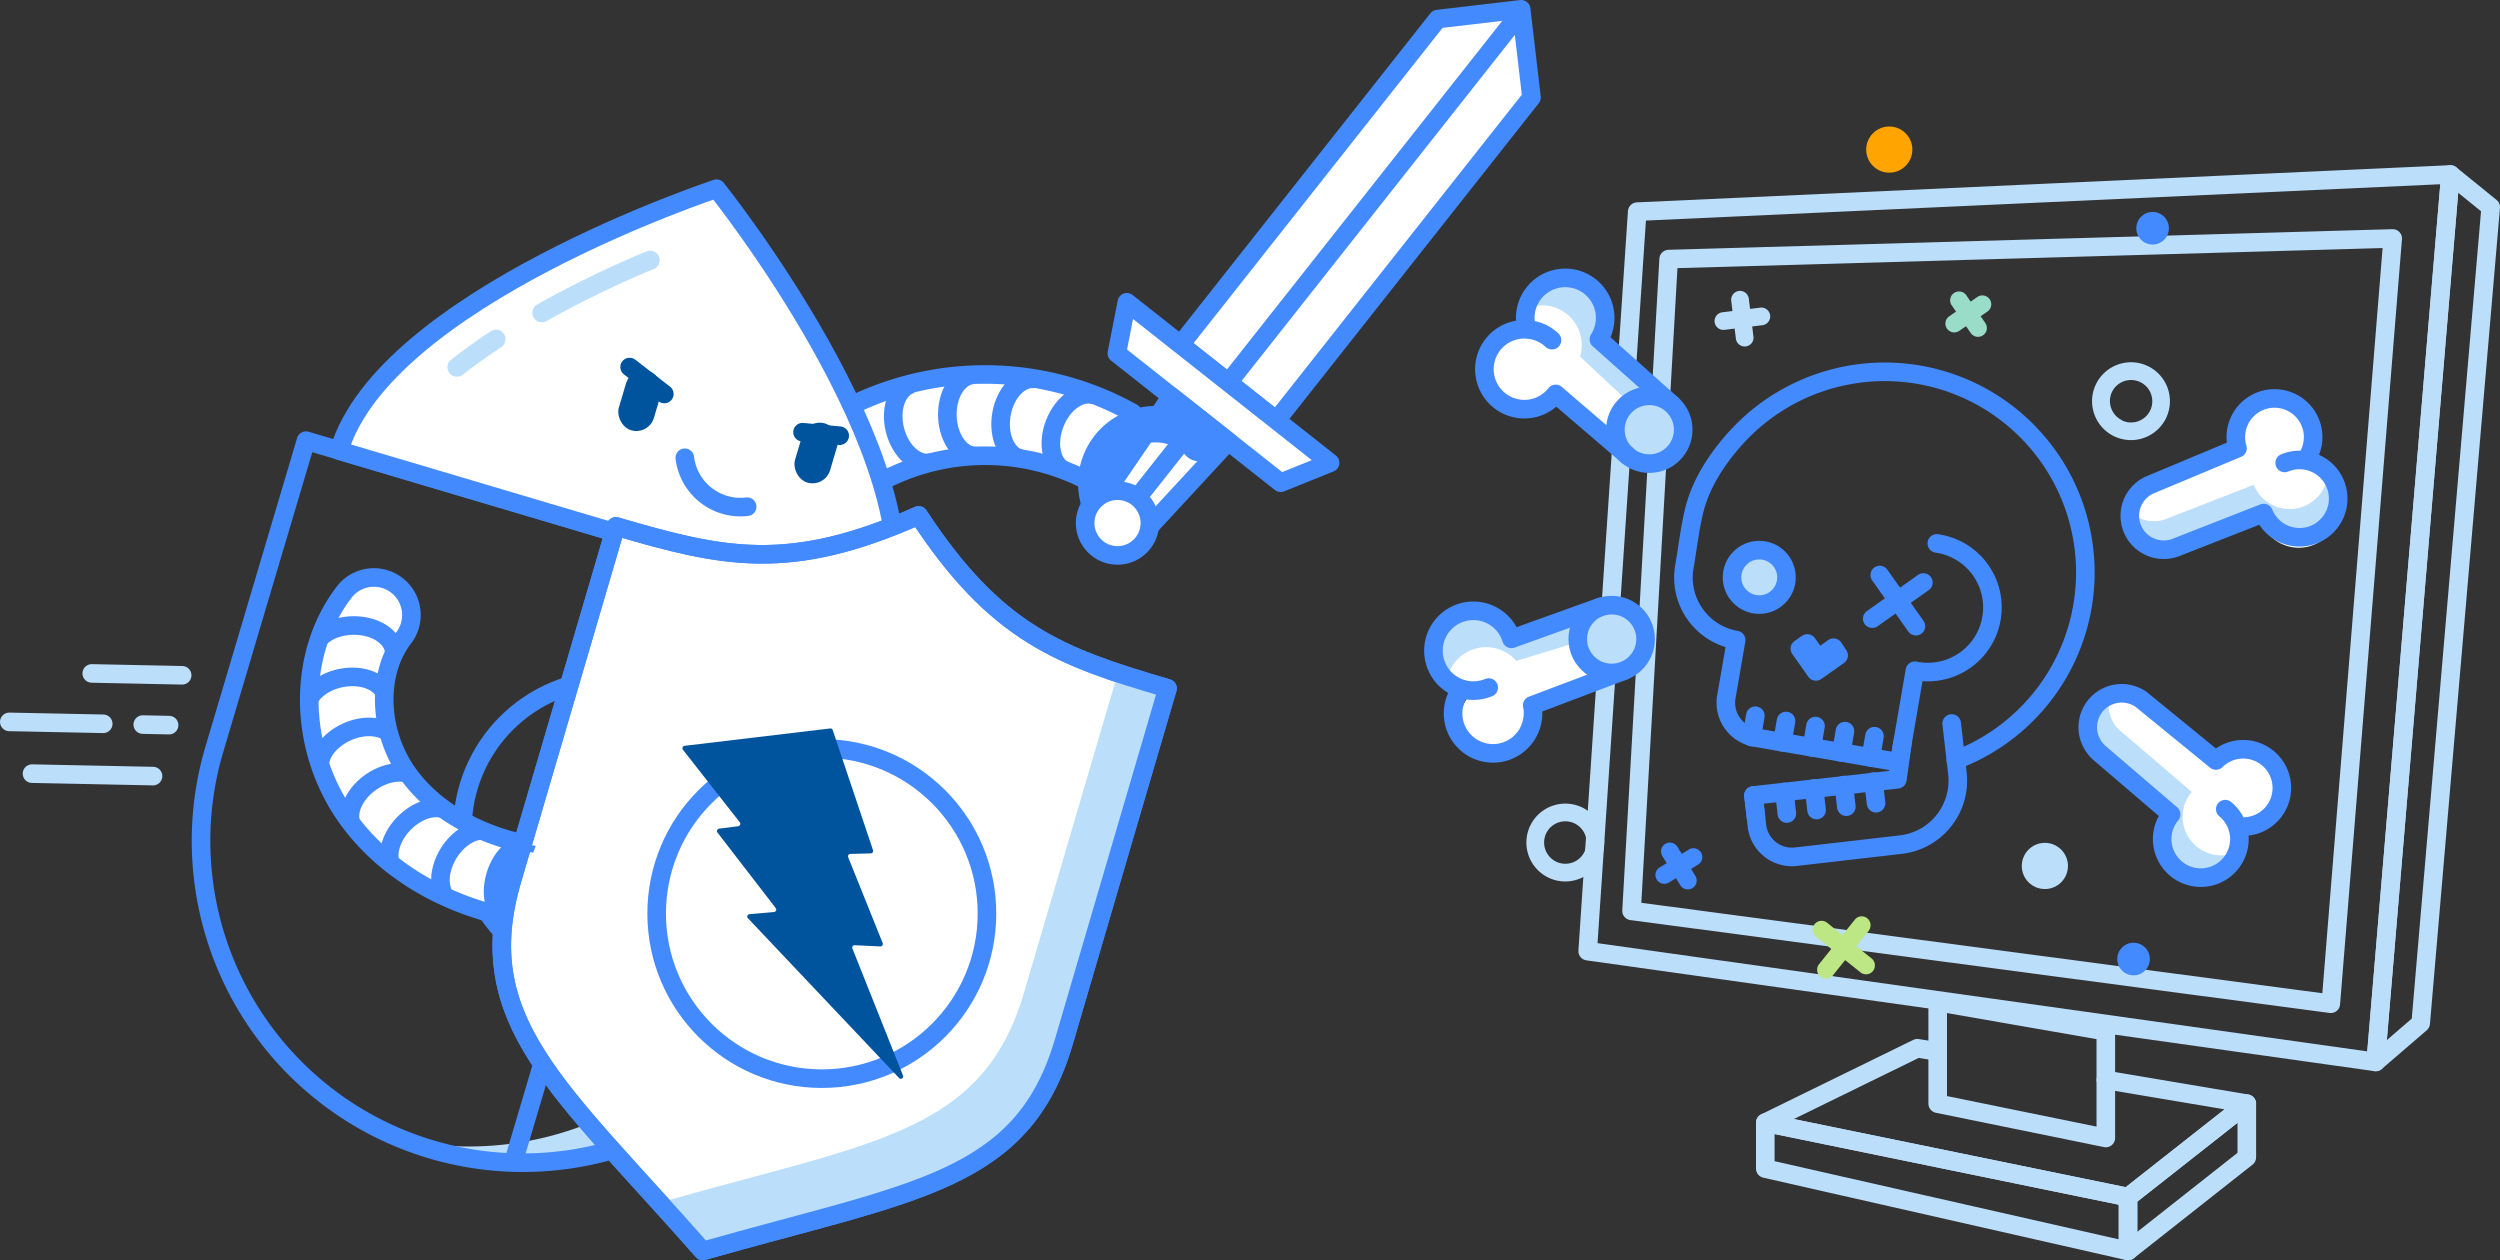 <svg id="GRAPHICS" xmlns="http://www.w3.org/2000/svg" xmlns:xlink="http://www.w3.org/1999/xlink" viewBox="0 0 538.14 271.28"><rect x="0" y="0" width="538.14" height="271.28" fill="#333333" stroke="none"/><defs><clipPath id="clip-path"><path id="SVGID" d="M155,114.2a65.21,65.21,0,0,1,88.76-25.35l-8.49,15.26a47.81,47.81,0,0,0-65,18.58c-1.61,2.88-6.33,3.33-10.54,1s-6.34-6.58-4.73-9.46Z" style="fill:none"/></clipPath><clipPath id="clip-path-2"><path id="SVGID-2" data-name="SVGID" d="M116.47,198.58h-.13c-17.59-1.9-32.78-10.13-41.68-22.6C64,161,63.84,140.4,74.39,127.08a8.08,8.08,0,0,1,12.67,10c-6.08,7.67-5.75,20.34.76,29.46,6.13,8.59,17.44,14.54,30.25,15.92h.11c10.77,1.14,22.54-.43,38.13-5.08a8.08,8.08,0,0,1,4.62,15.49C143.19,198.21,129.48,200,116.47,198.58Z" style="fill:none"/></clipPath></defs><title>Artboard 27</title><polygon points="359.19 55.77 515.04 51.33 501.72 216.06 351.2 196.07 359.19 55.77" style="fill:none;stroke:#bbdefb;stroke-linecap:round;stroke-linejoin:round;stroke-width:4px"/><polygon points="352.42 45.56 527.47 37.56 511.38 228.59 341.76 204.74 352.42 45.56" style="fill:none;stroke:#bbdefb;stroke-linecap:round;stroke-linejoin:round;stroke-width:4px"/><polygon points="527.47 37.56 536.14 44.59 521.07 220.25 511.38 228.59 527.47 37.56" style="fill:none;stroke:#bbdefb;stroke-linecap:round;stroke-linejoin:round;stroke-width:4px"/><polygon points="417.1 215.69 417.1 237.57 453.29 244.96 453.29 222 417.1 215.69" style="fill:none;stroke:#bbdefb;stroke-linecap:round;stroke-linejoin:round;stroke-width:4px"/><polyline points="453.29 232.46 483.64 237.57 458.07 257.69 379.99 241.66 412.72 225.64 417.1 226.37" style="fill:none;stroke:#bbdefb;stroke-linecap:round;stroke-linejoin:round;stroke-width:4px"/><polygon points="379.99 241.66 458.07 257.69 458.07 269.28 379.99 251.55 379.99 241.66" style="fill:none;stroke:#bbdefb;stroke-linecap:round;stroke-linejoin:round;stroke-width:4px"/><polygon points="458.07 269.28 483.64 249.12 483.64 237.57 458.07 257.69 458.07 269.28" style="fill:none;stroke:#bbdefb;stroke-linecap:round;stroke-linejoin:round;stroke-width:4px"/><path d="M360,88.25h0l-15.71-14A8.6,8.6,0,1,0,328.74,72l.12.06A8.6,8.6,0,1,0,335,86l15.38,13.28h0a7.3,7.3,0,0,0,9.62-11Z" style="fill:#fff"/><path d="M463.86,119.82a7.22,7.22,0,0,0,3.87-.39h0l18.95-7.37A8.6,8.6,0,1,0,497.06,101l.13,0a8.6,8.6,0,1,0-15.36-3.06l-19.5,8h0a7.3,7.3,0,0,0,1.53,13.95Z" style="fill:#fff"/><path d="M347.1,131.7a7,7,0,0,0-2.4.32l-19.35,6.9A8.32,8.32,0,1,0,316.08,150h0a8.32,8.32,0,1,0,14.68,6.63,8.38,8.38,0,0,0-.16-3.57l19.35-7.43,0,0a7.3,7.3,0,0,0-2.81-13.93Z" style="fill:#fff"/><path d="M480.1,163a8.31,8.31,0,0,0-3,1.92L461,151.78l0,0a7.31,7.31,0,0,0-10.7,9.36,7.45,7.45,0,0,0,1.48,1.92l15.6,13.36A8.32,8.32,0,1,0,481.62,179h0a8.45,8.45,0,0,0,4.17-.4A8.32,8.32,0,0,0,480.1,163Z" style="fill:#fff"/><path d="M359.82,87l-15.65-14a8.6,8.6,0,1,0-15.6-6.62,8.59,8.59,0,0,1,11.79,9.39,8.36,8.36,0,0,1-.23,1l10.64,9.94,2.67-1.2,3.35-.06Z" style="fill:#bbdefb"/><path d="M481,183.63a8.32,8.32,0,0,1-9.22-13.17l-15.6-13.36a7.29,7.29,0,0,1-2-7.35,6.26,6.26,0,0,0-.8.35,7.3,7.3,0,0,0-3,9.87,7.42,7.42,0,0,0,1.47,1.93l15.6,13.36a8.32,8.32,0,1,0,14.21,8.11Z" style="fill:#bbdefb"/><path d="M421,163.61A43.19,43.19,0,1,0,373.6,94.32c-3.92,4.35-7.33,9.5-8.83,15.23-1,4-1.49,8.33-2.2,12.45a13.66,13.66,0,0,0,11.15,15.78L371.61,150a7.58,7.58,0,0,0,6.19,8.76l31,5.34,3.39-19.72.72.13a13.91,13.91,0,0,0,4.72-27.41l-.72-.13" style="fill:none;stroke:#448aff;stroke-linecap:round;stroke-linejoin:round;stroke-width:4px"/><line x1="377.85" y1="154.06" x2="377.06" y2="158.66" style="fill:#fff;stroke:#448aff;stroke-linecap:round;stroke-linejoin:round;stroke-width:4px"/><line x1="384.45" y1="155.2" x2="383.66" y2="159.79" style="fill:#fff;stroke:#448aff;stroke-linecap:round;stroke-linejoin:round;stroke-width:4px"/><line x1="390.8" y1="156.29" x2="390.01" y2="160.88" style="fill:#fff;stroke:#448aff;stroke-linecap:round;stroke-linejoin:round;stroke-width:4px"/><line x1="397.14" y1="157.38" x2="396.35" y2="161.98" style="fill:#fff;stroke:#448aff;stroke-linecap:round;stroke-linejoin:round;stroke-width:4px"/><path d="M377.44,171.23l.75,6.52a7.59,7.59,0,0,0,8.41,6.66l22.54-2.6a13.87,13.87,0,0,0,12.2-15.38l-1.23-10.69" style="fill:none;stroke:#448aff;stroke-linecap:round;stroke-linejoin:round;stroke-width:4px"/><polyline points="377.98 175.88 377.44 171.23 408.43 167.75 409.5 160.03" style="fill:none;stroke:#448aff;stroke-linecap:round;stroke-linejoin:round;stroke-width:4px"/><line x1="384.1" y1="170.46" x2="384.63" y2="175.11" style="fill:none;stroke:#448aff;stroke-linecap:round;stroke-linejoin:round;stroke-width:4px"/><line x1="390.49" y1="169.72" x2="391.03" y2="174.37" style="fill:none;stroke:#448aff;stroke-linecap:round;stroke-linejoin:round;stroke-width:4px"/><line x1="396.89" y1="168.98" x2="397.43" y2="173.64" style="fill:none;stroke:#448aff;stroke-linecap:round;stroke-linejoin:round;stroke-width:4px"/><line x1="403.29" y1="168.24" x2="403.83" y2="172.9" style="fill:none;stroke:#448aff;stroke-linecap:round;stroke-linejoin:round;stroke-width:4px"/><line x1="403.49" y1="158.47" x2="402.7" y2="163.07" style="fill:#fff;stroke:#448aff;stroke-linecap:round;stroke-linejoin:round;stroke-width:4px"/><circle cx="378.69" cy="124.28" r="5.86" style="fill:#bbdefb;stroke:#448aff;stroke-linecap:round;stroke-linejoin:round;stroke-width:4px"/><line x1="404.63" y1="123.78" x2="412.41" y2="134.79" style="fill:#fff;stroke:#448aff;stroke-linecap:round;stroke-linejoin:round;stroke-width:4px"/><line x1="403.01" y1="133.17" x2="414.02" y2="125.39" style="fill:#fff;stroke:#448aff;stroke-linecap:round;stroke-linejoin:round;stroke-width:4px"/><polygon points="395.78 141.07 390.89 144.53 387.43 139.63 389.03 138.51 391.34 141.78 394.68 139.42 395.78 141.07" style="fill:#fff;stroke:#448aff;stroke-linecap:round;stroke-linejoin:round;stroke-width:4px"/><path d="M328.67,70.8a8.43,8.43,0,0,1-.22-3.85,8.6,8.6,0,1,1,15.72,6.1l15.71,14" style="fill:none;stroke:#448aff;stroke-linecap:round;stroke-linejoin:round;stroke-width:4px"/><circle cx="355.02" cy="92.5" r="7.3" style="fill:#bbdefb;stroke:#448aff;stroke-linecap:round;stroke-linejoin:round;stroke-width:4px"/><path d="M481.55,177.82A8.32,8.32,0,1,0,477,163.7l-16.06-13.11,0,0A7.3,7.3,0,0,0,450.28,160a7.42,7.42,0,0,0,1.47,1.93l15.6,13.36A8.31,8.31,0,1,0,479,174.18" style="fill:none;stroke:#448aff;stroke-linecap:round;stroke-linejoin:round;stroke-width:4px"/><path d="M344.24,130.92l-18.79,5.94a8.59,8.59,0,1,0-14,9.57,8.59,8.59,0,0,1,14.26-4.87,6.6,6.6,0,0,1,.69.71l12.68-3.89.42-2.89,1.75-2.86Z" style="fill:#bbdefb"/><path d="M314.54,148.36a8.6,8.6,0,1,0,15.28,6.88,8.51,8.51,0,0,0,0-3.41l19.7-7.44" style="fill:none;stroke:#448aff;stroke-linecap:round;stroke-linejoin:round;stroke-width:4px"/><circle cx="346.92" cy="137.56" r="7.3" style="fill:#bbdefb;stroke:#448aff;stroke-linecap:round;stroke-linejoin:round;stroke-width:4px"/><path d="M320.45,148a8.59,8.59,0,1,1,4.9-10.48l19.12-6.87" style="fill:none;stroke:#448aff;stroke-linecap:round;stroke-linejoin:round;stroke-width:4px"/><path d="M334.07,73.22A8.48,8.48,0,0,0,329.58,71a8.6,8.6,0,1,0,5.3,13.8L350.27,98" style="fill:none;stroke:#448aff;stroke-linecap:round;stroke-linejoin:round;stroke-width:4px"/><path d="M501.08,102.36a8.31,8.31,0,0,1-15.95,2L466,111.81a7.07,7.07,0,0,1-2.4.39,7.22,7.22,0,0,1-5-2.06,6.38,6.38,0,0,0-.07.87,7.3,7.3,0,0,0,9.68,6.93l19.12-7.49a8.32,8.32,0,1,0,13.84-8.74A4.62,4.62,0,0,1,501.08,102.36Z" style="fill:#bbdefb"/><path d="M496.23,99.11a8.32,8.32,0,1,0-14.6-2.62l-19.11,8h0a7.3,7.3,0,0,0,5.63,13.44l19.12-7.49a8.32,8.32,0,1,0,4.52-10.79" style="fill:none;stroke:#448aff;stroke-linecap:round;stroke-linejoin:round;stroke-width:4px"/><path d="M455.27,94a8.38,8.38,0,1,1,11.08-4.2A8.39,8.39,0,0,1,455.27,94Zm1.56-3.47a4.57,4.57,0,1,0-2.29-6A4.59,4.59,0,0,0,456.83,90.48Z" style="fill:#bbdefb"/><path d="M335.2,189.56a8.38,8.38,0,1,1,9.94-6.45A8.4,8.4,0,0,1,335.2,189.56Zm.79-3.73a4.57,4.57,0,1,0-3.51-5.42A4.58,4.58,0,0,0,336,185.83Z" style="fill:#bbdefb"/><circle cx="459.26" cy="206.44" r="3.51" style="fill:#4389ff"/><circle cx="463.36" cy="49.13" r="3.51" style="fill:#4389ff"/><circle cx="440.17" cy="186.4" r="4.97" style="fill:#bbdefb"/><circle cx="406.68" cy="32.2" r="4.97" style="fill:#ffa400"/><path d="M427.52,71.39a1.91,1.91,0,0,0-.17-1.86l-4.16-6.07a1.91,1.91,0,0,0-3.14,2.16l4.16,6.06a1.9,1.9,0,0,0,2.65.49A2,2,0,0,0,427.52,71.39Z" style="fill:#99ddc8"/><path d="M428.47,66.27a1.91,1.91,0,0,0-2.82-2.35l-6.06,4.16a1.9,1.9,0,0,0,2.15,3.14l6.07-4.16A1.86,1.86,0,0,0,428.47,66.27Z" style="fill:#99ddc8"/><path d="M380.88,68.88a1.8,1.8,0,0,0,.15-1,1.9,1.9,0,0,0-2.12-1.66l-8.16,1A1.9,1.9,0,1,0,371.2,71l8.17-1A1.88,1.88,0,0,0,380.88,68.88Z" style="fill:#bbdefb"/><path d="M377.29,73.46a1.82,1.82,0,0,0,.15-1l-1-8.17a1.9,1.9,0,1,0-3.78.46l1,8.17a1.91,1.91,0,0,0,3.63.55Z" style="fill:#bbdefb"/><path d="M402.6,199.57a1.9,1.9,0,0,0-3.35-1.59l-7.69,9.57a1.9,1.9,0,1,0,3,2.38l7.69-9.57A1.93,1.93,0,0,0,402.6,199.57Z" style="fill:#bce784"/><path d="M403.54,208.2a1.9,1.9,0,0,0-.67-1.89l-9.57-7.68a1.91,1.91,0,0,0-2.39,3l9.58,7.68a1.89,1.89,0,0,0,2.67-.29A1.81,1.81,0,0,0,403.54,208.2Z" style="fill:#bce784"/><path d="M365.18,189.94a1.93,1.93,0,0,0-.24-1.4l-3.87-6.27a1.9,1.9,0,1,0-3.24,2l3.86,6.28a1.91,1.91,0,0,0,2.62.62A1.88,1.88,0,0,0,365.18,189.94Z" style="fill:#4389ff"/><path d="M366.38,184.87a1.9,1.9,0,0,0-2.86-2l-6.27,3.86a1.9,1.9,0,1,0,2,3.24l6.27-3.86A1.87,1.87,0,0,0,366.38,184.87Z" style="fill:#4389ff"/><path d="M155,114.2a65.21,65.21,0,0,1,88.76-25.35l-8.49,15.26a47.81,47.81,0,0,0-65,18.58c-1.61,2.88-6.33,3.33-10.54,1s-6.34-6.58-4.73-9.46Z" style="fill:#fff;stroke:#448aff;stroke-linejoin:round;stroke-width:4px"/><g style="clip-path:url(#clip-path)"><path d="M175.85,114.67c-2.16,2.5-6.87,2-10.52-1.18s-4.86-7.74-2.7-10.23" style="fill:none;stroke:#448aff;stroke-linejoin:round;stroke-width:4px"/><path d="M183,108c-2.62,2-7.12.53-10.06-3.3s-3.18-8.56-.56-10.57" style="fill:none;stroke:#448aff;stroke-linejoin:round;stroke-width:4px"/><path d="M191.33,102.85c-3,1.43-7.09-.94-9.18-5.28s-1.37-9,1.61-10.46" style="fill:none;stroke:#448aff;stroke-linejoin:round;stroke-width:4px"/><path d="M200.54,99.54c-3.2.79-6.74-2.36-7.9-7s.49-9.12,3.7-9.91" style="fill:none;stroke:#448aff;stroke-linejoin:round;stroke-width:4px"/><path d="M210.24,98.18c-3.3.12-6.13-3.68-6.31-8.5s2.34-8.83,5.64-9" style="fill:none;stroke:#448aff;stroke-linejoin:round;stroke-width:4px"/><path d="M220,98.82c-3.25-.55-5.24-4.85-4.44-9.6s4.1-8.17,7.35-7.62" style="fill:none;stroke:#448aff;stroke-linejoin:round;stroke-width:4px"/><path d="M229.44,101.44c-3.08-1.2-4.15-5.81-2.39-10.31s5.67-7.16,8.74-6" style="fill:none;stroke:#448aff;stroke-linejoin:round;stroke-width:4px"/></g><polygon points="254.11 74.2 309.46 4.11 327.44 2 329.66 20.98 274.75 90.5 254.11 74.2" style="fill:#fff;stroke:#448aff;stroke-linejoin:round;stroke-width:4px"/><line x1="327.71" y1="2.22" x2="264.43" y2="82.35" style="fill:#fff;stroke:#448aff;stroke-linejoin:round;stroke-width:4px"/><polygon points="242.56 65.07 286.31 99.62 275.67 103.91 240.41 76.06 242.56 65.07" style="fill:#fff;stroke:#448aff;stroke-linejoin:round;stroke-width:4px"/><polygon points="252.12 85.31 237.65 106.5 246.97 113.86 264.4 95.01 252.12 85.31" style="fill:#fff;stroke:#448aff;stroke-linejoin:round;stroke-width:4px"/><line x1="258.26" y1="90.16" x2="244.86" y2="107.12" style="fill:#fff;stroke:#448aff;stroke-linejoin:round;stroke-width:4px"/><circle cx="240.55" cy="112.59" r="6.97" style="fill:#fff;stroke:#448aff;stroke-linejoin:round;stroke-width:4px"/><path d="M187.07,130.83l-19.71,66.41A69.28,69.28,0,0,1,87,245.37c1.89.74,3.83,1.42,5.81,2h0A69.28,69.28,0,0,0,179,200.69l19.71-66.41Z" style="fill:#bbdefb"/><path d="M43.3,111.7H181.84a0,0,0,0,1,0,0V181a69.27,69.27,0,0,1-69.27,69.27h0A69.27,69.27,0,0,1,43.3,181V111.7a0,0,0,0,1,0,0Z" transform="translate(56.16 -24.55) rotate(16.54)" style="fill:none;stroke:#448aff;stroke-linejoin:round;stroke-width:4px"/><path d="M154.24,40.62h0S82.72,64.22,73,97h0l118.57,35.2h0C201.29,99.42,154.24,40.62,154.24,40.62Z" style="fill:#fff;stroke:#448aff;stroke-linejoin:round;stroke-width:4px"/><path d="M97.78,81a2.12,2.12,0,0,1-1-.69,2,2,0,0,1,.33-2.88c2.57-2,5.44-4.11,8.53-6.13a2,2,0,1,1,2.24,3.43c-3,2-5.75,3.94-8.22,5.9A2,2,0,0,1,97.78,81Z" style="fill:#bbdefb"/><path d="M116.06,69.29a2.05,2.05,0,0,1-.43-3.75,222.71,222.71,0,0,1,23.53-11.42,2,2,0,1,1,1.58,3.78,218.28,218.28,0,0,0-23.09,11.21A2.07,2.07,0,0,1,116.06,69.29Z" style="fill:#bbdefb"/><path d="M157.81,159.08a32.31,32.31,0,0,1-38.5,43.11,33.2,33.2,0,0,1-5.11-1.07,32.36,32.36,0,0,1-8.69-4.06,32.32,32.32,0,1,0,52.3-38Z" style="fill:#bbdefb"/><circle cx="131.86" cy="178.54" r="32.32" style="fill:none;stroke:#448aff;stroke-linejoin:round;stroke-width:4px"/><line x1="160.81" y1="123.03" x2="152.22" y2="151.99" style="fill:none;stroke:#448aff;stroke-linejoin:round;stroke-width:4px"/><line x1="129.11" y1="145.13" x2="137.71" y2="116.17" style="fill:none;stroke:#448aff;stroke-linejoin:round;stroke-width:4px"/><line x1="122.59" y1="209.42" x2="110.29" y2="250.87" style="fill:none;stroke:#448aff;stroke-linejoin:round;stroke-width:4px"/><rect x="133.83" y="79.6" width="7.87" height="13.28" rx="3.94" transform="translate(30.24 -35.64) rotate(16.54)" style="fill:#00549e"/><rect x="171.75" y="90.86" width="7.87" height="13.28" rx="3.94" transform="translate(35.02 -45.97) rotate(16.54)" style="fill:#00549e"/><path d="M147.41,98.54a12.07,12.07,0,0,0,13.42,10.53" style="fill:none;stroke:#448aff;stroke-linecap:round;stroke-linejoin:round;stroke-width:4px"/><path d="M116.47,198.58h-.13c-17.59-1.9-32.78-10.13-41.68-22.6C64,161,63.84,140.4,74.39,127.08a8.08,8.08,0,0,1,12.67,10c-6.08,7.67-5.75,20.34.76,29.46,6.13,8.59,17.44,14.54,30.25,15.92h.11c10.77,1.14,22.54-.43,38.13-5.08a8.08,8.08,0,0,1,4.62,15.49C143.19,198.21,129.48,200,116.47,198.58Z" style="fill:#fff;stroke:#448aff;stroke-linejoin:round;stroke-width:4px"/><path d="M197.75,110.94c-27.79,12.38-42,9.17-65.18,2.36l-22.34,76.11c-8.91,30.36,9.9,44.49,41.06,79.87,45.33-12.93,68.79-14.66,77.7-45l22.33-76.11c-23.19-6.8-36.88-11.78-53.57-37.21Z" style="fill:#fff;stroke:#448aff;stroke-linejoin:round;stroke-width:4px"/><path d="M240.63,144.85c-4.21,14.34-13.73,46.76-20.2,68.82-8.91,30.36-32.37,32.09-77.7,45q-1.48-1.69-2.94-3.31l-.79.22c3.83,4.22,7.93,8.73,12.29,13.68,45.33-12.93,68.79-14.66,77.7-45,8.53-29.06,22.33-76.11,22.33-76.11C247.52,147,244,146,240.63,144.85Z" style="fill:#bbdefb"/><path d="M197.75,110.94c-27.79,12.38-42,9.17-65.18,2.36l-22.34,76.11c-8.91,30.36,9.9,44.49,41.06,79.87,45.33-12.93,68.79-14.66,77.7-45l22.33-76.11c-23.19-6.8-36.88-11.78-53.57-37.21Z" style="fill:none;stroke:#448aff;stroke-linejoin:round;stroke-width:4px"/><circle cx="176.9" cy="196.64" r="35.55" style="fill:none;stroke:#448aff;stroke-linejoin:round;stroke-width:4px"/><g style="clip-path:url(#clip-path-2)"><path d="M84.88,140.64c0-3.3-3.86-6-8.68-6s-8.76,2.61-8.78,5.91" style="fill:none;stroke:#448aff;stroke-linejoin:round;stroke-width:4px"/><path d="M83.13,150.1c-.64-3.23-5-5.1-9.73-4.15s-8,4.33-7.4,7.57" style="fill:none;stroke:#448aff;stroke-linejoin:round;stroke-width:4px"/><path d="M85.26,159.53c-1.29-3-5.94-4-10.38-2.08s-7,5.88-5.7,8.92" style="fill:none;stroke:#448aff;stroke-linejoin:round;stroke-width:4px"/><path d="M90.44,168.27c-1.88-2.71-6.62-2.68-10.58.07s-5.64,7.19-3.76,9.9" style="fill:none;stroke:#448aff;stroke-linejoin:round;stroke-width:4px"/><path d="M97.2,175.12c-2.4-2.27-7-1.27-10.35,2.23s-4.06,8.18-1.66,10.45" style="fill:none;stroke:#448aff;stroke-linejoin:round;stroke-width:4px"/><path d="M106.25,179.37c-2.81-1.73-7.14.19-9.68,4.29s-2.31,8.84.5,10.57" style="fill:none;stroke:#448aff;stroke-linejoin:round;stroke-width:4px"/><path d="M115.46,181.68c-3.11-1.13-7,1.63-8.6,6.17s-.46,9.12,2.64,10.25" style="fill:none;stroke:#448aff;stroke-linejoin:round;stroke-width:4px"/></g><path d="M147.38,160.54l31.34-3.74a.51.51,0,0,1,.52.34L187.92,183a.53.53,0,0,1-.47.7l-4.41.11a.52.52,0,0,0-.46.72L190,203a.54.54,0,0,1-.5.73l-5.52-.27a.52.52,0,0,0-.49.72l10.89,27.33a.51.51,0,0,1-.82.57L161,197.66a.52.52,0,0,1,.32-.88l5.3-.47a.52.52,0,0,0,.36-.84l-12.54-16.26a.53.53,0,0,1,.34-.84l4.13-.52a.53.53,0,0,0,.34-.84L147,161.38A.53.53,0,0,1,147.38,160.54Z" style="fill:#00549e"/><line x1="39.21" y1="145.36" x2="19.75" y2="144.96" style="fill:none;stroke:#bbdefb;stroke-linecap:round;stroke-linejoin:round;stroke-width:4px"/><line x1="22.22" y1="155.8" x2="2" y2="155.39" style="fill:none;stroke:#bbdefb;stroke-linecap:round;stroke-linejoin:round;stroke-width:4px"/><line x1="32.94" y1="167.06" x2="6.89" y2="166.53" style="fill:none;stroke:#bbdefb;stroke-linecap:round;stroke-linejoin:round;stroke-width:4px"/><line x1="36.4" y1="156.09" x2="30.73" y2="155.97" style="fill:none;stroke:#bbdefb;stroke-linecap:round;stroke-linejoin:round;stroke-width:4px"/><line x1="135.53" y1="79.01" x2="143" y2="84.81" style="fill:none;stroke:#00549e;stroke-linecap:round;stroke-linejoin:round;stroke-width:4px"/><line x1="172.75" y1="93.03" x2="180.75" y2="93.79" style="fill:none;stroke:#00549e;stroke-linecap:round;stroke-linejoin:round;stroke-width:4px"/><path d="M260.91,92.62a16.7,16.7,0,0,0-28.25,15.89,8.93,8.93,0,0,1,7.24-4.69A8.87,8.87,0,0,1,255.21,98a3.92,3.92,0,1,0,5.7-5.38Z" style="fill:#4389ff"/></svg>